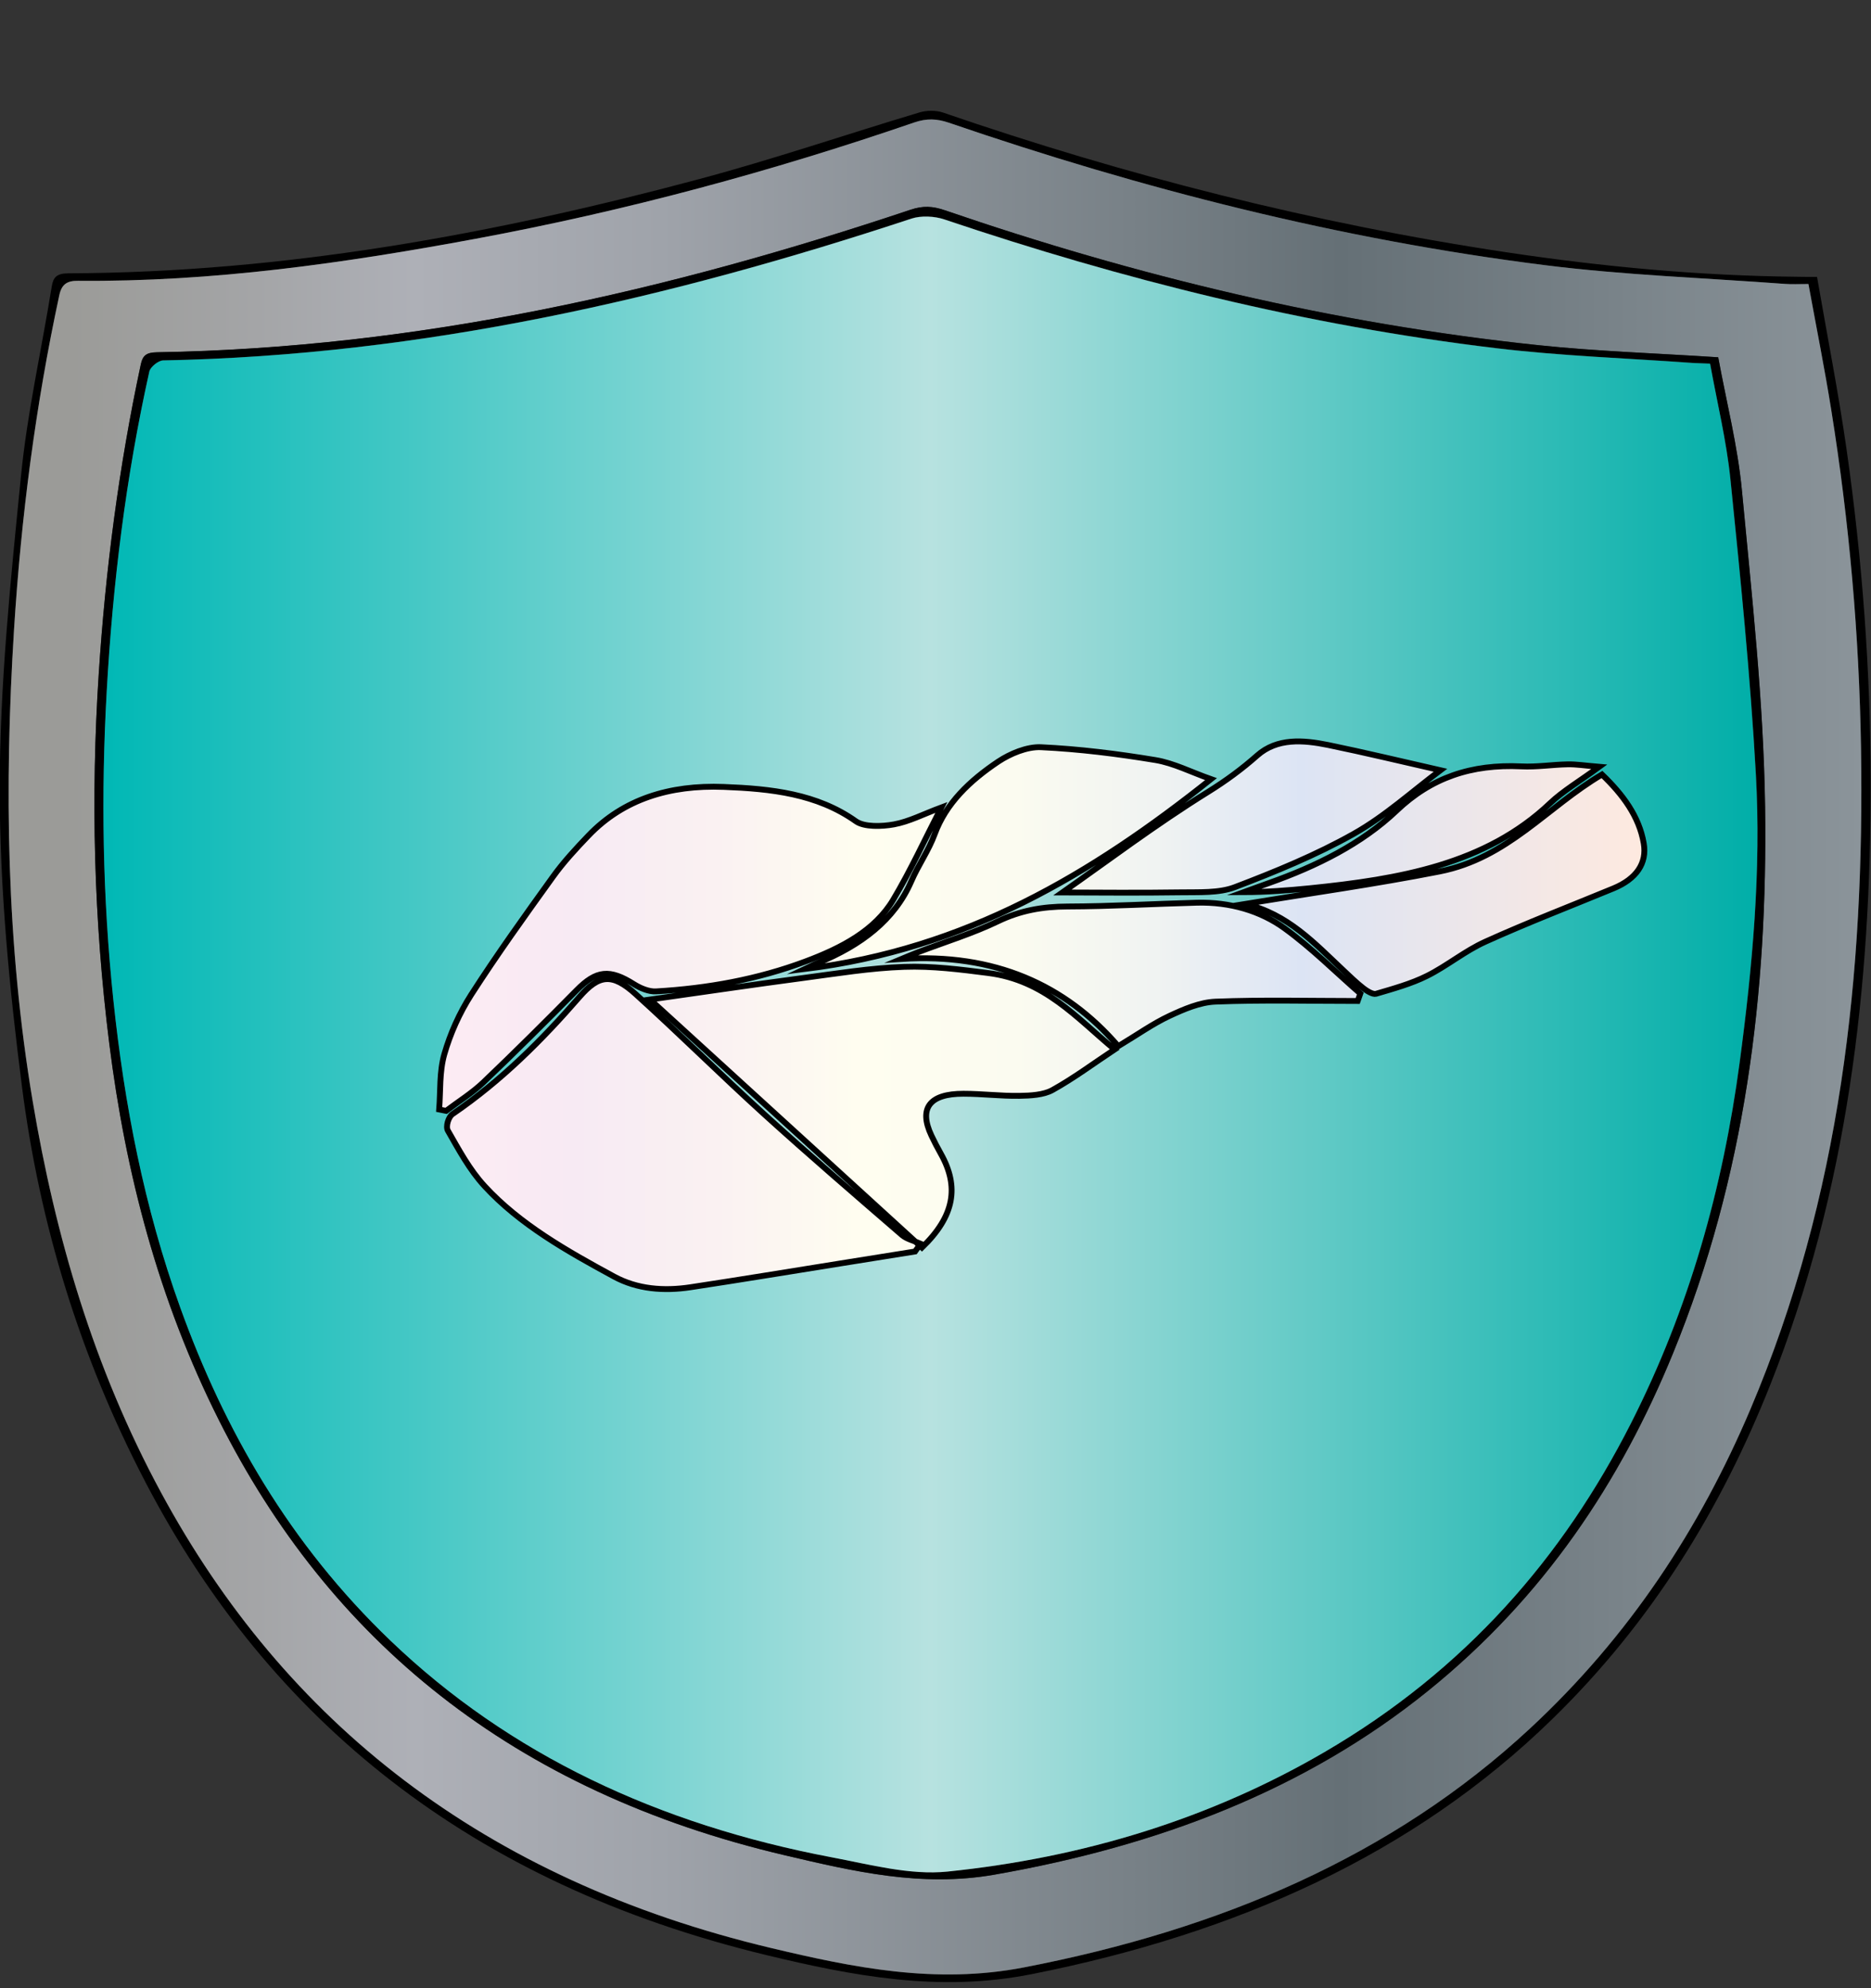 <?xml version="1.0" encoding="utf-8"?>
<!-- Generator: Adobe Illustrator 24.1.2, SVG Export Plug-In . SVG Version: 6.00 Build 0)  -->
<svg version="1.1" id="Layer_1" xmlns="http://www.w3.org/2000/svg" xmlns:xlink="http://www.w3.org/1999/xlink" x="0px" y="0px"
	 viewBox="800 360 320 340" style="enable-background:new 0 0 1920 1080;" xml:space="preserve">
<rect x="800" y="360" width="320" height="340" fill="#333333" stroke="none"/>
<style type="text/css">
	.st0{fill:url(#SVGID_1_);}
	.st1{fill:url(#SVGID_2_);}
	.st2{fill:url(#SVGID_3_);stroke:#000000;stroke-miterlimit:10;}
</style>
<g>
	<g>
		<path d="M1110.77,407.35c1.72,9.96,3.66,19.76,5.07,29.63c2.68,18.8,4.07,37.69,4.1,56.64c0.06,35.12-3.89,69.76-17.19,103.25
			c-8.33,20.97-20.07,40.35-37.25,57.1c-23.83,23.24-54.09,36.69-89.04,43.63c-15.87,3.15-30.62,0.3-45.42-3.27
			c-50.6-12.21-84.93-40.23-106.1-80.74c-11.28-21.58-18.16-44.26-21.17-67.66c-2.17-16.92-3.82-33.99-3.82-50.99
			c0-17.85,1.87-35.72,3.64-53.54c1.07-10.85,3.52-21.6,5.26-32.41c0.26-1.6,0.86-2.24,2.87-2.25c37.04-0.14,72.8-6.72,107.93-16.13
			c12.69-3.4,25.07-7.63,37.64-11.39c1.19-0.36,2.81-0.37,3.97,0.02c31.23,10.75,63.33,18.95,96.51,23.92
			c16.4,2.46,32.93,4,49.61,4.17C1108.34,407.36,1109.32,407.35,1110.77,407.35z M1109.3,408.57c-1.61,0-2.82,0.08-4.01-0.01
			c-13.71-1.02-27.51-1.5-41.1-3.21c-35.13-4.42-68.97-13.06-101.89-24.35c-2.08-0.71-3.82-0.77-5.93-0.05
			c-24.37,8.37-49.33,15.12-75,19.89c-22.42,4.16-44.99,7.4-68.06,7.19c-1.83-0.02-2.76,0.59-3.16,2.43
			c-4.08,18.92-6.54,38.01-7.75,57.2c-1.69,26.95-1.31,53.86,3.19,80.66c3.88,23.12,10.43,45.6,21.93,66.88
			c21.21,39.26,55.12,66.22,104.41,77.95c14.06,3.34,28.09,6.22,43.17,3.31c33.58-6.48,62.99-18.99,86.52-40.81
			c17.14-15.89,29.16-34.4,37.74-54.61c15.53-36.58,19.54-74.59,18.93-113.14c-0.31-19.33-2.01-38.58-5.08-57.73
			C1112.06,423.01,1110.63,415.89,1109.3,408.57z"/>
		<linearGradient id="SVGID_1_" gradientUnits="userSpaceOnUse" x1="801.47" y1="539.036" x2="1118.347" y2="539.036">
			<stop  offset="0.034" style="stop-color:#9B9B98"/>
			<stop  offset="0.134" style="stop-color:#A4A5A7"/>
			<stop  offset="0.219" style="stop-color:#AEB0B7"/>
			<stop  offset="0.352" style="stop-color:#9FA3AA"/>
			<stop  offset="0.605" style="stop-color:#788187"/>
			<stop  offset="0.719" style="stop-color:#657076"/>
			<stop  offset="1" style="stop-color:#8B949A"/>
		</linearGradient>
		<path class="st0" d="M1109.3,408.57c1.34,7.33,2.77,14.44,3.91,21.59c3.07,19.15,4.77,38.4,5.08,57.73
			c0.61,38.56-3.4,76.56-18.93,113.14c-8.58,20.2-20.6,38.71-37.74,54.61c-23.53,21.82-52.94,34.33-86.52,40.81
			c-15.08,2.91-29.11,0.03-43.17-3.31c-49.29-11.72-83.2-38.69-104.41-77.95c-11.5-21.28-18.05-43.76-21.93-66.88
			c-4.5-26.79-4.88-53.71-3.19-80.66c1.21-19.19,3.67-38.28,7.75-57.2c0.4-1.84,1.33-2.45,3.16-2.43
			c23.06,0.21,45.64-3.03,68.06-7.19c25.67-4.77,50.64-11.52,75-19.89c2.11-0.72,3.85-0.66,5.93,0.05
			c32.92,11.29,66.76,19.93,101.89,24.35c13.59,1.71,27.39,2.19,41.1,3.21C1106.48,408.64,1107.68,408.57,1109.3,408.57z
			 M1093.87,421.1c-10.67-0.7-20.8-1.02-30.82-2.07c-35.05-3.69-68.75-11.84-101.47-23.07c-2.08-0.72-3.72-0.8-5.85-0.09
			c-41.47,13.89-84.03,23.64-128.9,24.38c-1.81,0.03-2.43,0.55-2.75,2.05c-3.76,17.52-6.04,35.18-7.2,52.95
			c-1.37,21.1-0.84,42.15,1.8,63.19c2.79,22.23,8.4,43.82,18.74,64.4c18.86,37.55,50.12,63.5,96.91,74.46
			c11.6,2.72,23.2,5.48,35.7,3.3c28.04-4.9,53.2-14.48,74.17-31.41c19.93-16.09,32.97-35.85,41.93-57.75
			c12.39-30.26,16.2-61.67,15.75-93.44c-0.26-18.04-2.26-36.08-3.96-54.08C1097.21,436.26,1095.26,428.7,1093.87,421.1z"/>
		<path d="M1093.87,421.1c1.39,7.6,3.34,15.16,4.06,22.81c1.7,18.01,3.7,36.04,3.96,54.08c0.45,31.77-3.37,63.18-15.75,93.44
			c-8.96,21.9-22,41.66-41.93,57.75c-20.98,16.94-46.13,26.51-74.17,31.41c-12.5,2.18-24.1-0.58-35.7-3.3
			c-46.78-10.96-78.05-36.91-96.91-74.46c-10.33-20.57-15.95-42.17-18.74-64.4c-2.64-21.04-3.18-42.09-1.8-63.19
			c1.15-17.77,3.44-35.43,7.2-52.95c0.32-1.5,0.95-2.02,2.75-2.05c44.87-0.75,87.43-10.5,128.9-24.38c2.13-0.71,3.76-0.62,5.85,0.09
			c32.72,11.23,66.42,19.38,101.47,23.07C1073.07,420.08,1083.2,420.4,1093.87,421.1z M1092.48,422.19
			c-1.29-0.06-2.16-0.07-3.02-0.14c-11.19-0.81-22.46-1.19-33.56-2.52c-32.54-3.89-63.87-11.74-94.39-22.03
			c-1.65-0.56-3.96-0.67-5.58-0.14c-41.25,13.61-83.46,23.39-128.01,24.26c-0.83,0.02-2.19,1.14-2.36,1.89
			c-4.03,18.06-6.26,36.32-7.29,54.66c-0.99,17.6-0.71,35.2,1.13,52.79c1.87,17.87,5.25,35.46,11.44,52.62
			c7.57,21.01,18.69,40.42,35.95,56.96c20.34,19.49,45.82,31.44,75.47,37.06c6.53,1.24,13.41,3.1,19.82,2.44
			c23.25-2.38,44.92-9.04,64.41-20.4c24.23-14.12,40.87-33.44,52.43-56.18c10.03-19.74,15.77-40.44,18.63-61.78
			c2.19-16.4,3.7-32.85,2.77-49.34c-0.95-16.82-2.64-33.62-4.35-50.4C1095.28,435.34,1093.67,428.8,1092.48,422.19z"/>
		<linearGradient id="SVGID_2_" gradientUnits="userSpaceOnUse" x1="817.698" y1="538.604" x2="1100.584" y2="538.604">
			<stop  offset="0" style="stop-color:#00B8B5"/>
			<stop  offset="0.5" style="stop-color:#B7E2E0"/>
			<stop  offset="1" style="stop-color:#00AEA8"/>
		</linearGradient>
		<path class="st1" d="M1092.48,422.19c1.19,6.61,2.8,13.16,3.47,19.77c1.71,16.78,3.41,33.58,4.35,50.4
			c0.93,16.48-0.58,32.94-2.77,49.34c-2.85,21.34-8.6,42.04-18.63,61.78c-11.56,22.74-28.2,42.06-52.43,56.18
			c-19.49,11.36-41.15,18.01-64.41,20.4c-6.41,0.66-13.29-1.21-19.82-2.44c-29.65-5.62-55.13-17.57-75.47-37.06
			c-17.26-16.54-28.38-35.95-35.95-56.96c-6.18-17.16-9.56-34.75-11.44-52.62c-1.85-17.59-2.12-35.18-1.13-52.79
			c1.03-18.34,3.26-36.6,7.29-54.66c0.17-0.76,1.53-1.88,2.36-1.89c44.55-0.87,86.77-10.65,128.01-24.26
			c1.62-0.53,3.93-0.42,5.58,0.14c30.53,10.29,61.85,18.14,94.39,22.03c11.11,1.33,22.37,1.71,33.56,2.52
			C1090.32,422.11,1091.19,422.13,1092.48,422.19z"/>
	</g>
	<linearGradient id="SVGID_3_" gradientUnits="userSpaceOnUse" x1="875.116" y1="533.613" x2="1081.237" y2="533.613">
		<stop  offset="0" style="stop-color:#FDEBF3"/>
		<stop  offset="0.112" style="stop-color:#F7EAF3"/>
		<stop  offset="0.23" style="stop-color:#FAF1F2"/>
		<stop  offset="0.354" style="stop-color:#FFFEF0"/>
		<stop  offset="0.478" style="stop-color:#FBFBF0"/>
		<stop  offset="0.595" style="stop-color:#F0F3F2"/>
		<stop  offset="0.709" style="stop-color:#DDE5F4"/>
		<stop  offset="0.714" style="stop-color:#DCE4F4"/>
		<stop  offset="1" style="stop-color:#FEE9DF"/>
	</linearGradient>
	<path class="st2" d="M957.48,572.69c-1.08-0.48-2.38-0.77-3.2-1.47c-7.9-6.83-15.82-13.64-23.52-20.62
		c-7.47-6.78-14.58-13.85-22.07-20.62c-3.95-3.57-6.22-3.36-9.57,0.49c-6.39,7.35-13.29,14.28-21.71,20.04
		c-0.73,0.5-1.21,2.14-0.81,2.84c1.88,3.27,3.68,6.67,6.29,9.5c6,6.52,14.04,11.07,22.14,15.46c3.98,2.16,8.5,2.51,13.07,1.82
		c8.54-1.29,17.05-2.7,25.58-4.06c4.27-0.68,8.55-1.37,12.82-2.05C956.82,573.56,957.15,573.13,957.48,572.69z M952.89,500.98
		c-2.08,0.38-5.09,0.47-6.5-0.53c-6.67-4.73-14.52-5.57-22.62-5.88c-9.23-0.36-17.16,2.09-23.13,8.33
		c-2.16,2.25-4.29,4.56-6.07,7.04c-4.79,6.65-9.57,13.31-13.97,20.15c-2.04,3.18-3.6,6.69-4.61,10.21
		c-0.86,3.02-0.63,6.28-0.88,9.43c0.4,0.08,0.79,0.16,1.19,0.24c2.13-1.61,4.46-3.06,6.35-4.86c5.43-5.18,10.73-10.46,15.98-15.78
		c3.37-3.41,5.63-3.67,9.82-1.01c1.05,0.66,2.52,1.29,3.74,1.22c8.84-0.51,17.43-2.07,25.57-5.12c6.16-2.3,11.86-5.28,15.01-10.56
		c2.98-5,5.38-10.25,8.23-15.78C957.93,499.22,955.51,500.5,952.89,500.98z M960.9,557.28c-0.57-1.01-1.11-2.05-1.6-3.09
		c-2.2-4.66-0.34-7.16,5.48-7.15c3.19,0,6.37,0.41,9.56,0.36c1.91-0.03,4.15-0.15,5.66-0.99c3.67-2.04,6.99-4.52,10.64-6.94
		c-6.56-5.45-11.98-11.84-21.6-13.07c-4.77-0.61-9.63-1.23-14.41-1.06c-5.79,0.2-11.55,1.15-17.29,1.91
		c-8.46,1.12-16.89,2.37-26.16,3.68c15.79,14.4,31.06,28.33,46.5,42.42C963.25,567.97,964.1,562.96,960.9,557.28z M997.62,489.98
		c-6.46-1.07-13.02-1.89-19.58-2.2c-2.4-0.11-5.3,1.12-7.31,2.46c-4.87,3.26-8.94,7.13-10.87,12.41c-1.01,2.76-2.81,5.3-3.99,8.03
		c-2.9,6.7-8.63,10.96-15.91,13.97c-0.78,0.32-1.53,0.7-2.3,1.06c27.54-3.4,49.02-16.18,69.46-32.47
		C1003.65,492.02,1000.75,490.5,997.62,489.98z M1032.66,529.91c-4.29-3.74-8.3-7.77-12.95-11.15c-4.16-3.02-9.37-4.53-14.98-4.39
		c-7.38,0.19-14.75,0.63-22.13,0.65c-4.3,0.01-8.11,0.69-11.92,2.53c-4.29,2.07-8.99,3.51-13.51,5.23c-1,0.38-1.98,0.8-2.97,1.21
		c15.8-1.02,27.97,4.38,37.06,14.92c3.33-2,5.89-3.84,8.76-5.18c2.44-1.14,5.21-2.34,7.89-2.44c8.09-0.32,16.2-0.11,24.3-0.11
		C1032.37,530.75,1032.52,530.33,1032.66,529.91z M1029.76,525.94c1.11,1.04,2.2,2.11,3.42,3.06c0.59,0.46,1.62,1.1,2.16,0.95
		c2.96-0.87,6.01-1.71,8.7-3.05c3.49-1.74,6.46-4.26,10.01-5.86c7.18-3.25,14.6-6.1,21.91-9.12c3.91-1.62,5.76-4.29,5.17-7.7
		c-0.79-4.63-3.6-8.37-7.14-11.77c-9.45,5.57-16.12,14.29-27.77,16.58c-10.98,2.16-22.12,3.72-33.28,5.55
		C1020.23,516.28,1024.82,521.3,1029.76,525.94z M1001.91,512.6c3.12-0.05,6.56,0.15,9.27-0.88c6.99-2.66,13.97-5.53,20.34-9.12
		c5.4-3.04,9.92-7.2,14.84-10.88c-6.74-1.53-12.95-3.03-19.22-4.32c-4.27-0.87-8.71-1.21-12.1,1.78c-2.63,2.33-5.36,4.34-8.47,6.27
		c-8.96,5.56-17.28,11.86-24.86,17.17C987.65,512.63,994.78,512.71,1001.91,512.6z M1068.12,490.71c-2.64,0.05-5.29,0.48-7.91,0.35
		c-8.59-0.41-15.44,1.93-21.36,7.58c-5.92,5.63-13.64,9.48-21.88,12.39c-1.42,0.5-2.83,1.03-4.24,1.54c3.87-0.01,7.59-0.3,11.3-0.67
		c15.27-1.55,30.06-4.07,41.07-14.53c2.23-2.12,5.06-3.77,8.42-6.24C1071.04,490.92,1069.58,490.68,1068.12,490.71z"/>
</g>
</svg>
